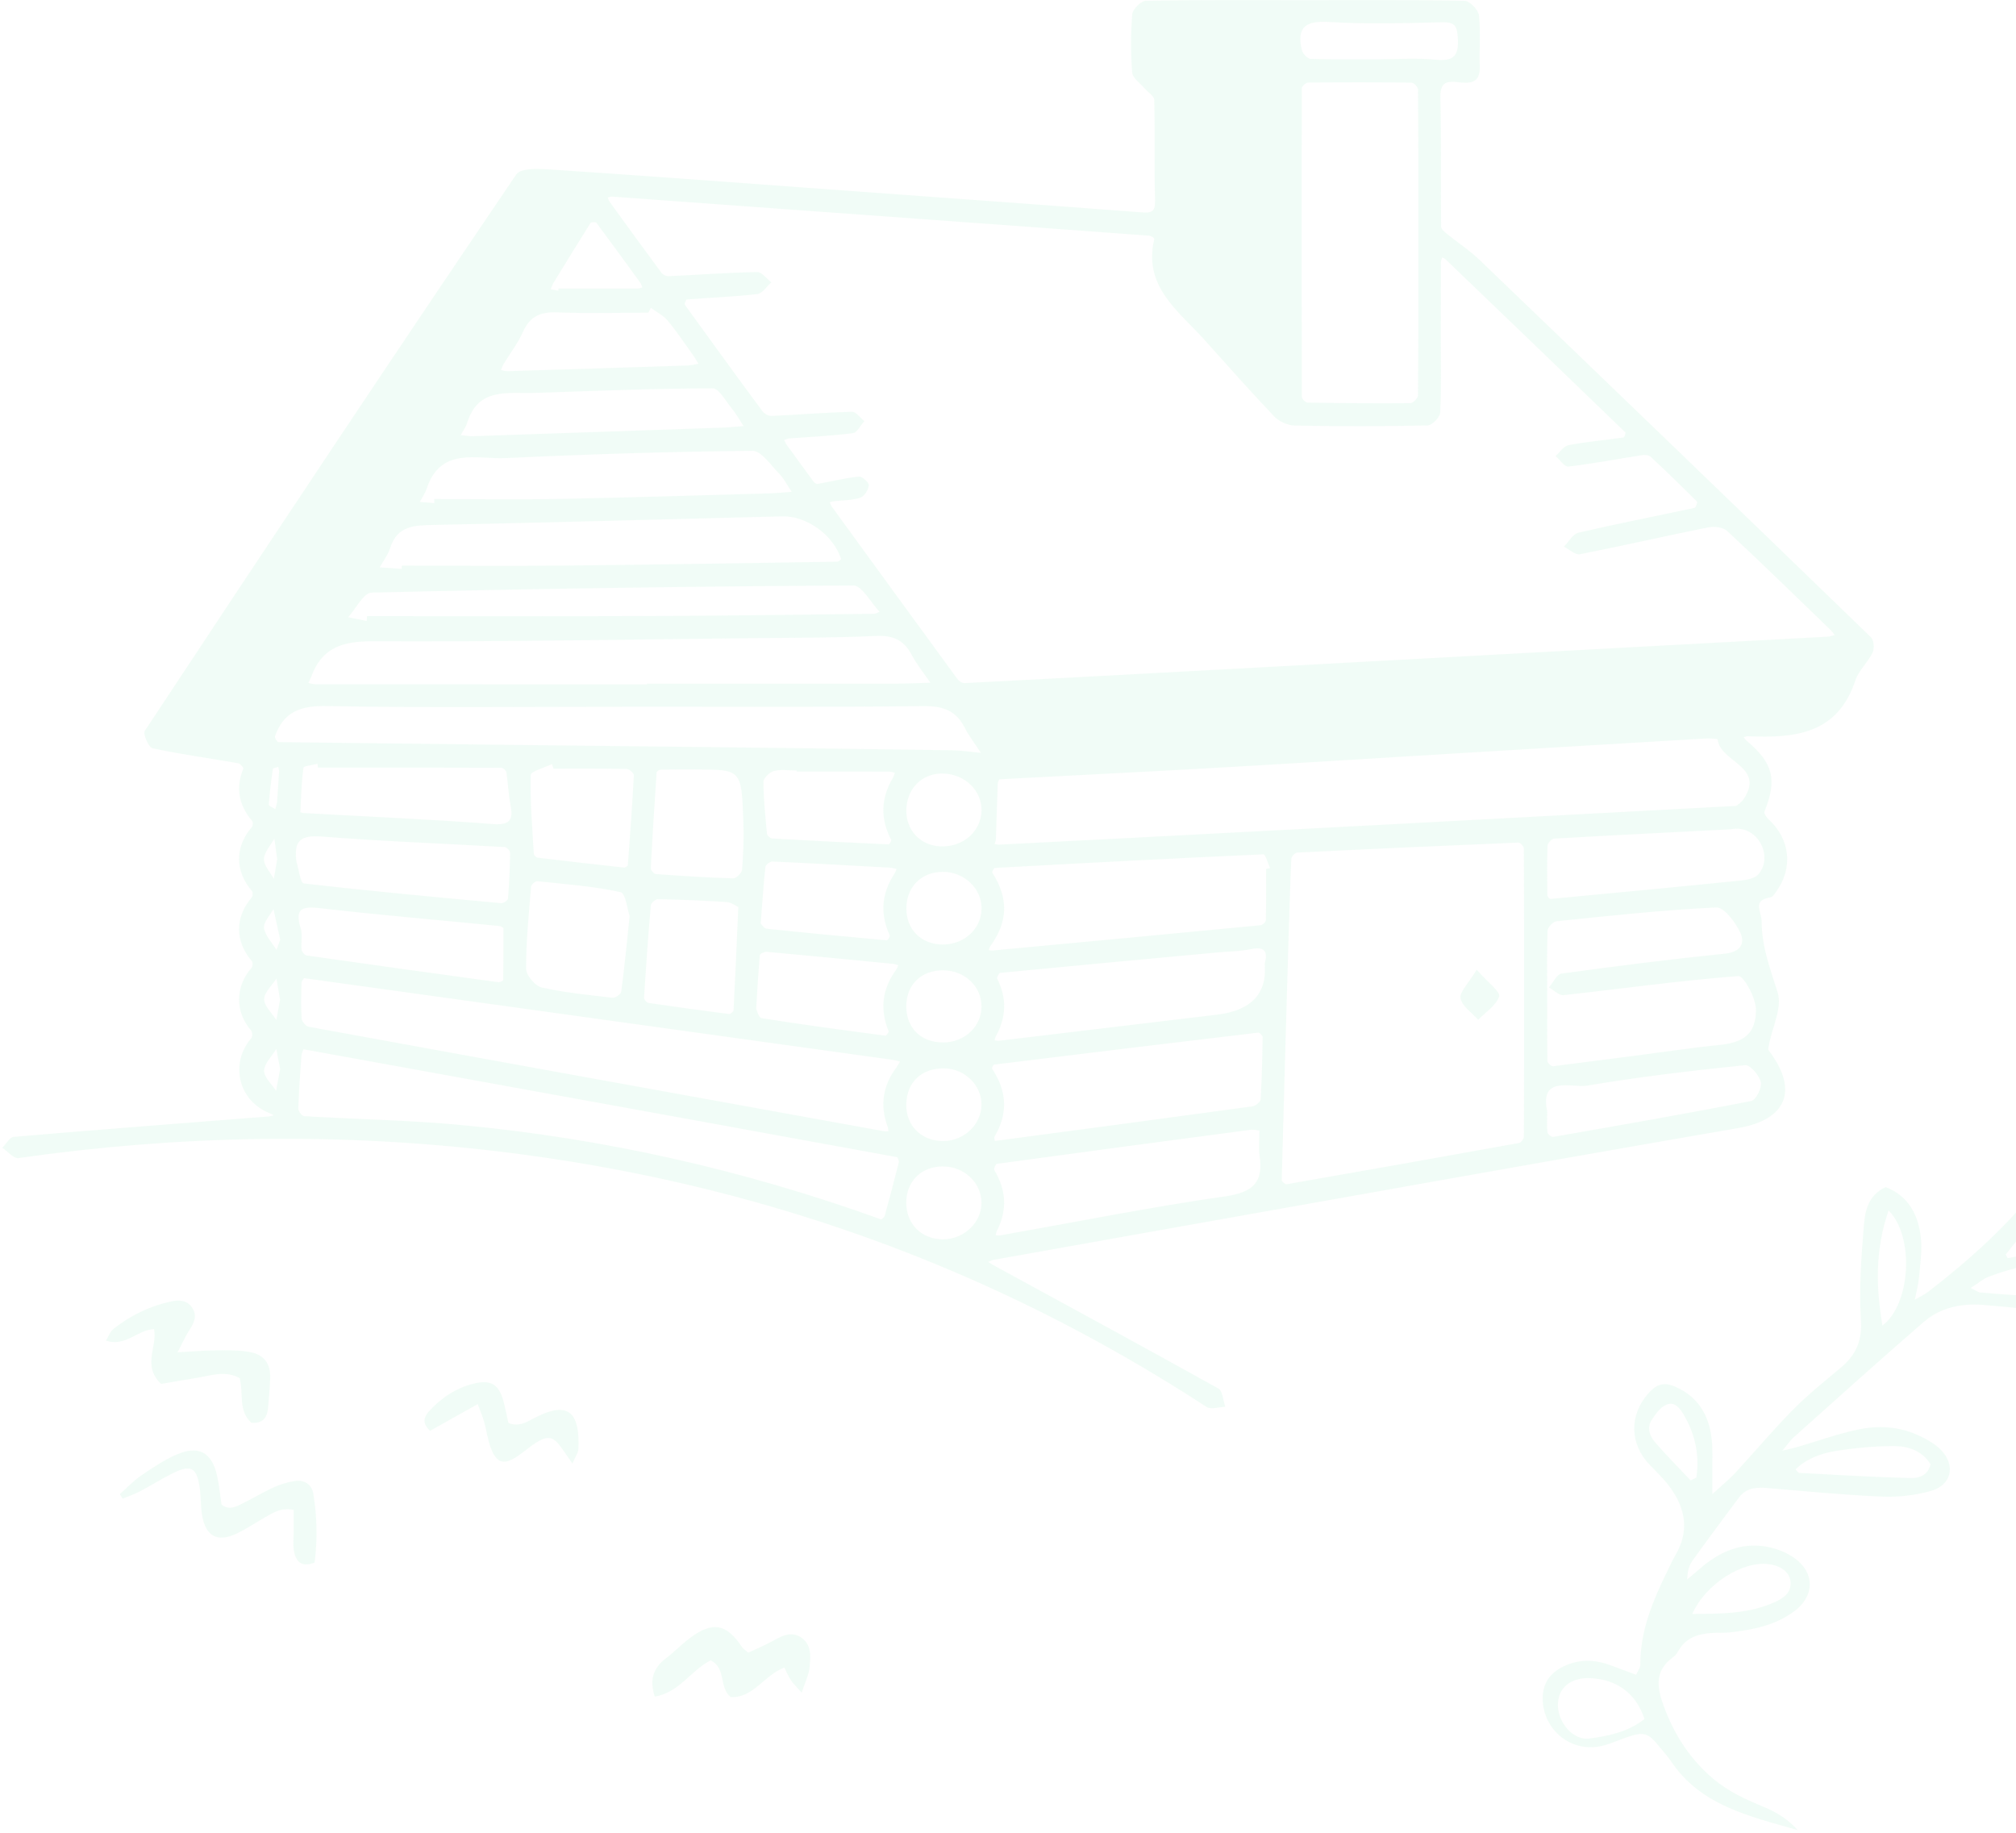 <svg width="661" height="601" viewBox="0 0 661 601" fill="none" xmlns="http://www.w3.org/2000/svg">
<g opacity="0.15">
<path d="M686.42 409.861C681.27 409.681 676.07 410.071 670.93 410.541C666.68 410.931 662.47 411.821 658.25 412.491C658.05 412.091 657.85 411.691 657.64 411.291C659.11 409.471 660.54 407.621 662.04 405.831C670.8 395.361 678.68 384.271 685.19 372.281C699.05 346.751 707.29 319.801 705.25 290.371C704.57 280.611 702.94 270.991 698.57 262.181C696.4 257.801 693.56 253.511 690.14 250.061C684.6 244.461 676.59 245.541 672.4 252.211C670.38 255.441 668.89 259.191 668.01 262.911C665.97 271.561 664.87 280.421 666.18 289.271C667.51 298.211 669.3 307.101 671.21 315.941C672.71 322.891 674.32 329.861 676.54 336.601C682.7 355.331 681.01 372.691 668.62 388.551C658.16 401.941 645.64 413.161 632.26 423.501C631.17 424.341 629.87 424.931 627.85 426.111C628.43 423.101 629 421.041 629.19 418.951C629.56 414.661 630.28 410.301 629.84 406.071C629.05 398.451 625.85 392.131 618.27 389.201C612.11 392.091 611.45 397.621 611.05 402.591C610.23 412.691 609.52 422.901 610.16 432.971C610.61 439.931 608.28 444.501 603.31 448.631C598 453.041 592.6 457.421 587.76 462.321C581.24 468.931 575.27 476.071 568.97 482.891C567.01 485.011 564.73 486.841 561.44 489.861C561.44 486.081 561.46 484.001 561.44 481.921C561.4 478.461 561.61 474.971 561.2 471.561C560.29 464.021 556.79 458.051 549.61 454.801C545.65 453.011 543.26 453.661 540.4 456.901C534.11 464.031 534.33 473.481 540.9 480.271C543.15 482.601 545.51 484.861 547.43 487.451C552.61 494.441 554 501.881 549.37 509.811C548.39 511.481 547.58 513.261 546.73 515.011C541.95 524.761 537.76 534.671 537.82 545.841C537.82 546.771 537.07 547.701 536.46 549.111C533.36 547.951 530.59 546.901 527.81 545.891C522.24 543.851 516.8 544.001 511.56 546.951C507.63 549.171 505.73 552.581 505.81 557.091C506.01 567.371 515.31 574.801 525.25 572.431C528.17 571.731 530.94 570.401 533.8 569.451C538.94 567.731 540.42 568.191 543.83 572.401C545.19 574.081 546.68 575.671 547.88 577.461C557.49 591.781 572.89 595.351 589.41 600.021C585.03 595.151 580.47 593.311 575.97 591.431C570.18 589.011 564.85 586.181 560.08 581.761C553.38 575.551 548.92 568.371 545.71 559.911C543.24 553.401 542.28 547.891 548.67 543.261C549.35 542.771 549.88 542.001 550.3 541.261C552.72 537.011 556.68 535.691 561.2 535.411C563.14 535.291 565.1 535.431 567.03 535.221C574.6 534.391 582.05 532.961 588.32 528.271C594.98 523.281 595.13 515.791 588.45 510.911C585.78 508.961 582.32 507.621 579.04 507.071C570.55 505.651 563.39 508.971 557.12 514.531C555.84 515.661 554.51 516.731 553.2 517.831C553.28 515.281 553.77 513.321 554.86 511.791C559.88 504.771 565.04 497.851 570.21 490.941C572.58 487.781 575.93 487.581 579.56 487.881C592.04 488.941 604.52 490.151 617.03 490.691C622.33 490.921 627.87 490.281 632.98 488.871C639.88 486.971 641.37 480.451 636.35 475.331C634.3 473.241 631.49 471.731 628.78 470.501C622.47 467.651 615.69 467.301 609.07 468.721C602.35 470.161 595.83 472.521 589.21 474.451C587.99 474.811 586.74 475.061 584.4 475.621C586.21 473.481 587.05 472.201 588.15 471.221C602.32 458.561 616.42 445.821 630.8 433.391C636.25 428.671 643.09 427.271 650.26 427.841C657.58 428.411 664.89 429.361 672.21 429.571C678.87 429.761 685.57 429.361 692.23 428.861C694.51 428.691 696.89 427.751 698.89 426.591C703.05 424.191 703.55 420.591 700.5 416.871C696.87 412.441 692.02 410.071 686.42 409.871V409.861ZM673.1 298.891C669.96 286.151 670.19 273.161 673.16 260.351C674.02 256.631 675.27 252.441 679.68 251.401C684.16 250.351 686.86 253.801 689.33 256.741C691.09 258.851 692.66 261.331 693.59 263.901C704.41 293.931 702.09 323.261 688.5 351.901C688.34 352.241 687.89 352.441 687.5 352.781C682.6 334.571 677.52 316.811 673.1 298.881V298.891ZM521.08 570.001C515.72 570.701 510.73 564.641 510.8 558.871C510.87 553.351 515.02 549.951 521.38 550.211C530.02 550.571 536.47 555.181 539.18 563.611C533.74 567.891 527.33 569.191 521.07 570.001H521.08ZM579.96 512.831C583.86 513.341 586.7 515.451 587.05 518.391C587.48 522.051 584.99 523.841 582.13 525.171C573.66 529.101 564.65 529.111 554.88 529.151C559.18 519.321 571.39 511.711 579.96 512.841V512.831ZM556.17 484.481C555.55 484.771 554.93 485.071 554.31 485.361C550.4 481.211 546.36 477.181 542.65 472.861C540.96 470.901 539.91 468.171 541.48 465.701C542.78 463.651 544.49 461.221 546.57 460.461C549.37 459.431 551.13 462.201 552.4 464.451C555.95 470.741 557.26 477.441 556.18 484.481H556.17ZM601.77 475.761C608.09 474.721 614.56 474.131 620.96 474.131C625.67 474.131 630.25 475.641 632.97 480.071C632.16 483.821 629.03 484.671 626.49 484.601C614.27 484.301 602.06 483.551 589.85 482.911C589.55 482.891 589.28 482.351 588.73 481.751C592.4 478.201 597.06 476.531 601.78 475.751L601.77 475.761ZM617.21 434.591C615.09 421.921 614.76 409.901 619.22 396.881C627.86 405.541 626.37 427.831 617.21 434.591ZM690.63 423.831C676.87 426.011 663.07 424.931 649.3 423.761C648.56 423.701 647.86 423.111 646.16 422.301C648.6 420.731 650.19 419.291 652.05 418.591C663.96 414.101 676.23 412.371 688.86 414.641C692.2 415.241 695.65 416.141 697.92 421.141C695.21 422.171 692.99 423.451 690.63 423.831Z" fill="#A4EDC6"/>
<path d="M52.809 453.74C56.609 453.1 60.999 452.37 65.389 451.6C69.779 450.84 74.18 449.36 78.59 451.88C79.889 456.78 78.019 462.47 82.379 466.47C86.07 466.81 87.609 464.9 87.889 461.62C88.159 458.4 88.469 455.19 88.59 451.96C88.76 447.13 86.669 444.13 81.779 443.26C78.019 442.6 74.1 442.74 70.249 442.76C66.71 442.78 63.179 443.1 58.23 443.37C59.95 440.08 60.859 438 62.08 436.11C63.569 433.82 64.74 431.55 63.13 428.94C61.33 426.02 58.389 426.17 55.62 426.8C48.8 428.34 42.65 431.42 37.16 435.73C36.15 436.53 35.679 438.02 34.73 439.55C41.249 441.69 45.099 435.92 50.51 435.79C51.669 441.5 46.52 447.77 52.809 453.73V453.74Z" fill="#A4EDC6"/>
<path d="M96.399 485.611C94.089 486.001 91.779 486.721 89.649 487.691C86.319 489.201 83.179 491.121 79.889 492.741C77.619 493.861 75.299 495.391 72.639 493.311C72.159 490.151 71.869 486.931 71.169 483.791C69.469 476.151 65.089 473.751 57.839 476.921C53.739 478.721 49.929 481.281 46.219 483.821C43.699 485.551 41.579 487.851 39.279 489.901C39.589 490.391 39.899 490.871 40.209 491.361C42.089 490.581 44.029 489.941 45.819 489.001C49.439 487.101 52.909 484.891 56.569 483.071C62.659 480.051 64.539 481.111 65.499 487.981C65.919 490.961 65.779 494.031 66.289 496.991C67.449 503.691 71.349 505.761 77.479 502.871C80.779 501.321 83.819 499.211 87.009 497.421C89.599 495.971 92.129 494.211 96.299 495.041C96.299 497.311 96.299 499.571 96.299 501.831C96.309 504.191 95.959 506.631 96.449 508.891C97.099 511.891 98.809 514.061 103.149 512.301C104.109 504.941 103.989 497.291 102.729 489.711C102.199 486.521 99.599 485.061 96.399 485.601V485.611Z" fill="#A4EDC6"/>
<path d="M262.579 536.8C258.919 534.46 255.619 536.87 252.359 538.55C249.979 539.78 247.509 540.84 245.319 541.86C244.189 540.84 243.599 540.49 243.259 539.97C238.179 532.35 233.669 531.5 226.279 537.01C223.519 539.07 221.109 541.59 218.369 543.68C214.289 546.79 212.819 550.61 214.679 556.27C222.789 554.91 226.619 547.57 232.999 544.39C238.159 546.86 235.639 553.07 239.529 556.43C247.019 556.82 250.559 549.18 257.179 546.74C257.929 548.24 258.459 549.6 259.249 550.79C259.989 551.91 260.999 552.86 262.859 554.99C264.009 551.46 265.159 549.19 265.419 546.83C265.819 543.21 266.179 539.12 262.569 536.81L262.579 536.8Z" fill="#A4EDC6"/>
<path d="M175.49 464.761C172.91 466.091 170.3 467.971 166.7 466.551C166.22 464.371 165.77 462.101 165.2 459.851C163.71 453.981 161.15 452.231 155.39 453.621C149.6 455.021 144.78 458.241 140.76 462.611C139 464.521 138.24 466.581 141.01 469.121C145.91 466.381 150.84 463.611 156.63 460.371C157.57 462.931 158.29 464.551 158.76 466.251C159.57 469.141 159.91 472.181 161 474.951C162.88 479.731 165.17 480.371 169.43 477.611C171.77 476.091 173.85 474.151 176.23 472.721C179.7 470.631 181.5 471.131 183.87 474.391C184.93 475.851 185.95 477.351 187.69 479.851C188.69 477.501 189.61 476.301 189.66 475.061C190.08 464.141 187.21 458.741 175.49 464.771V464.761Z" fill="#A4EDC6"/>
<path d="M460.21 389.121C496.79 382.641 533.36 376.161 569.97 369.851C585.87 367.111 589.8 357.381 579.95 344.461C579.63 344.041 579.91 343.081 580.04 342.401C581.13 336.691 584.4 330.311 582.87 325.431C580.45 317.731 577.64 310.521 577.61 302.191C577.6 298.681 574.33 295.231 580.49 294.221C581.23 294.101 581.89 293.021 582.43 292.271C587.97 284.551 586.94 275.131 579.96 268.701C579.25 268.041 578.28 266.711 578.52 266.131C582.77 255.581 581.43 250.151 572.56 242.761C572.23 242.481 572.01 242.071 571.74 241.721C572.17 241.601 572.6 241.371 573.02 241.391C588.3 242.051 602.47 240.851 608.34 223.071C609.43 219.781 612.45 217.171 613.99 213.971C614.63 212.641 614.41 209.871 613.44 208.931C570.74 167.581 527.94 126.341 485.07 85.171C481.87 82.101 478.08 79.641 474.62 76.831C473.76 76.131 472.51 75.151 472.5 74.291C472.37 60.301 472.62 46.301 472.28 32.321C472.17 27.821 473.34 26.391 477.79 26.921C481.41 27.351 485.41 27.711 485.18 21.861C484.97 16.251 485.53 10.581 484.91 5.041C484.71 3.231 481.89 0.311 480.22 0.271C462.86 -0.079 445.48 0.051 428.11 0.051C410.63 0.051 393.16 -0.069 375.69 0.251C374.11 0.281 371.38 3.011 371.24 4.661C370.71 11.011 370.73 17.461 371.22 23.821C371.36 25.611 373.8 27.231 375.21 28.901C376.32 30.211 378.42 31.461 378.45 32.771C378.71 43.741 378.41 54.721 378.71 65.691C378.81 69.491 377.54 69.881 374.25 69.621C341.93 67.161 309.6 64.841 277.28 62.491C246.04 60.221 214.81 57.851 183.56 55.781C178.71 55.461 171.01 54.631 169.27 57.191C128.22 117.691 87.78 178.621 47.47 239.621C46.81 240.621 48.73 245.071 50 245.341C59.29 247.321 68.72 248.611 78.08 250.241C78.76 250.361 79.91 251.661 79.78 251.981C77.2 258.331 78.26 263.971 82.66 269.141C82.99 269.531 82.96 270.721 82.61 271.121C76.98 277.631 76.97 285.561 82.57 292.081C82.93 292.501 82.94 293.761 82.59 294.171C76.97 300.671 76.98 308.631 82.59 315.131C82.95 315.541 82.88 316.851 82.49 317.291C77.06 323.501 77.02 331.781 82.36 337.901C82.79 338.391 82.8 339.911 82.38 340.401C75.27 348.661 78.17 360.891 88.27 364.921C88.78 365.121 89.25 365.421 89.74 365.671C89.17 365.801 88.61 366.001 88.04 366.051C60.2 368.241 32.35 370.361 4.52 372.731C3.18 372.841 2.01 375.071 0.76 376.311C2.53 377.501 4.47 379.931 6.03 379.701C58.53 372.211 111.11 371.241 163.78 377.561C247.51 387.601 324.91 415.181 395.63 461.311C397.05 462.241 399.67 461.311 401.74 461.241C401.02 459.191 400.91 456.041 399.48 455.251C374.93 441.571 350.23 428.181 325.56 414.721C325.03 414.431 324.54 414.071 324.03 413.741C324.61 413.511 325.18 413.161 325.78 413.061C370.58 405.071 415.39 397.081 460.2 389.141L460.21 389.121ZM401.67 392.241C377.05 395.781 352.63 400.671 328.12 405.011C327.58 405.111 327.01 405.011 326.45 405.011C326.59 404.491 326.65 403.931 326.89 403.461C330.39 396.651 329.87 390.061 325.98 383.571C325.75 383.191 326.46 381.641 326.86 381.591C354.6 377.791 382.35 374.091 410.1 370.421C411.11 370.291 412.17 370.611 412.92 370.681C412.92 374.011 412.62 376.451 412.97 378.781C414.34 387.711 410.79 390.931 401.67 392.251V392.241ZM414.66 319.871C413.94 327.238 408.713 331.508 398.98 332.681C375.16 335.541 351.35 338.391 327.53 341.231C327.06 341.291 326.57 341.131 326.09 341.071C326.25 340.591 326.34 340.081 326.58 339.651C329.99 333.441 330.14 327.211 326.95 320.851C326.76 320.461 327.54 319.011 327.96 318.971C351.84 316.661 375.72 314.451 399.61 312.241C403.07 311.921 406.61 311.931 409.99 311.211C414.42 310.271 415.82 311.741 414.69 315.821C414.69 317.281 414.8 318.591 414.67 319.881L414.66 319.871ZM499.65 372.561C499.65 373.321 498.74 374.621 498.08 374.741C472.68 379.341 447.26 383.841 421.83 388.271C421.37 388.351 420.24 387.381 420.25 386.931C420.91 361.481 421.65 336.041 422.4 310.591C422.69 300.901 422.97 291.211 423.4 281.531C423.43 280.811 424.64 279.581 425.35 279.541C449.53 278.341 473.71 277.251 497.89 276.261C498.47 276.241 499.62 277.521 499.63 278.201C499.73 293.951 499.71 309.711 499.71 325.461C499.71 341.211 499.73 356.861 499.64 372.561H499.65ZM577.34 354.771C577.75 356.591 575.72 360.681 574.22 360.971C552.61 365.201 530.92 368.971 509.22 372.751C508.68 372.841 507.45 371.831 507.38 371.231C507.14 369.231 507.29 367.191 507.29 364.351C504.76 352.421 515.34 356.801 520.47 355.931C537.61 353.031 554.91 351.021 572.2 349.231C573.81 349.061 576.83 352.561 577.33 354.781L577.34 354.771ZM512.69 326.271C531.79 324.181 550.83 321.491 569.97 320.021C571.7 319.891 575.69 327.111 575.73 330.951C575.85 343.201 565.72 342.181 557.57 343.271C541.46 345.431 525.35 347.561 509.22 349.581C508.66 349.651 507.38 348.501 507.37 347.901C507.24 340.521 507.29 333.131 507.29 325.751C507.29 318.891 507.15 312.021 507.42 305.171C507.46 304.051 509.2 302.161 510.3 302.051C527.76 300.271 545.22 298.341 562.73 297.531C565.31 297.411 569.05 302.431 570.62 305.831C572.22 309.301 570.67 312.141 565.62 312.661C547.7 314.491 529.82 316.761 511.97 319.211C510.42 319.421 509.22 322.181 507.85 323.761C509.47 324.651 511.19 326.441 512.69 326.281V326.271ZM576.5 286.681C575.37 287.991 572.87 288.481 570.93 288.681C550.07 290.791 529.2 292.781 508.33 294.731C508.03 294.761 507.34 293.911 507.34 293.461C507.27 288.061 507.2 282.651 507.4 277.251C507.43 276.431 508.79 275.011 509.6 274.961C528.67 273.861 547.76 272.911 567.63 271.891C576.03 270.161 581.74 280.641 576.51 286.681H576.5ZM571.69 261.991C570.92 263.141 569.61 263.931 569.29 264.221C530.94 266.271 494.07 268.251 457.19 270.201C428.5 271.721 399.82 273.201 371.13 274.701C356.66 275.451 342.18 276.191 327.71 276.921C327.18 276.951 326.63 276.791 326.09 276.711C326.24 276.241 326.51 275.771 326.53 275.291C326.74 269.171 326.91 263.061 327.14 256.941C327.16 256.431 327.54 255.511 327.79 255.501C350.42 254.271 373.06 253.211 395.69 251.921C422.97 250.381 450.23 248.651 477.5 247.011C504.67 245.381 531.83 243.741 559 242.151C560.44 242.061 563.16 242.201 563.18 242.441C563.93 249.921 578.9 251.261 571.69 261.991ZM435.79 7.211C448.07 7.981 460.43 7.601 472.75 7.311C476.8 7.221 477.72 8.231 477.98 12.351C478.35 18.281 476.74 20.171 470.72 19.561C464.59 18.941 458.36 19.421 452.17 19.421C444.68 19.421 437.19 19.531 429.71 19.291C428.7 19.261 427.14 17.571 426.86 16.411C425.08 8.861 428.11 6.731 435.78 7.211H435.79ZM464.93 129.601C464.93 130.511 463.33 132.171 462.46 132.181C451.23 132.281 440.01 132.181 428.78 132.001C428.1 131.991 426.85 130.801 426.85 130.161C426.76 96.421 426.75 62.671 426.85 28.931C426.85 28.281 428.19 27.091 428.91 27.081C440.19 26.961 451.47 26.951 462.76 27.101C463.53 27.101 464.93 28.541 464.93 29.321C465.06 46.111 465.03 62.911 465.03 79.701C465.03 96.341 465.07 112.981 464.92 129.611L464.93 129.601ZM181.66 92.461C185.61 85.991 189.57 79.531 193.62 73.121C193.83 72.791 195.31 72.731 195.53 73.031C200.41 79.561 205.2 86.161 209.98 92.761C210.29 93.181 210.38 93.761 210.57 94.261C210.08 94.371 209.59 94.591 209.1 94.591C200.43 94.611 191.77 94.601 183.1 94.601C183.1 94.841 183.08 95.071 183.07 95.311L180.57 94.801C180.92 94.021 181.19 93.191 181.63 92.461H181.66ZM165.02 119.521C167.2 115.921 169.82 112.511 171.53 108.701C173.81 103.621 177.33 102.221 182.66 102.421C192.62 102.801 202.61 102.531 212.59 102.531L213.38 100.931C215.24 102.301 217.45 103.381 218.89 105.101C221.85 108.641 224.42 112.511 227.12 116.271C227.81 117.221 228.38 118.261 229 119.261C227.8 119.461 226.61 119.791 225.41 119.831C205.72 120.481 186.04 121.091 166.35 121.691C165.67 121.711 164.98 121.451 164.29 121.331C164.53 120.721 164.7 120.071 165.03 119.521H165.02ZM153.15 138.721C156.77 126.831 166.68 129.131 175.38 128.831C194.8 128.171 214.22 127.391 233.64 127.321C235.74 127.321 237.96 131.511 239.92 133.911C241.38 135.701 242.51 137.751 243.79 139.681C241.55 139.861 239.32 140.121 237.07 140.201C209.92 141.151 182.76 142.071 154.53 143.031C154.08 142.981 152.57 142.821 151.06 142.671C151.77 141.361 152.72 140.121 153.14 138.731L153.15 138.721ZM139.86 160.341C144.38 146.361 156.34 150.651 165.86 150.201C192.79 148.921 219.75 148.081 246.7 147.811C249.61 147.781 252.72 152.491 255.45 155.281C257.11 156.991 258.21 159.251 259.57 161.261C257.23 161.421 254.89 161.671 252.55 161.741C229.7 162.381 206.85 163.121 183.99 163.561C170.13 163.831 156.26 163.611 142.39 163.611C142.39 164.061 142.39 164.511 142.38 164.961C140.8 164.821 139.23 164.691 137.65 164.551C138.4 163.151 139.37 161.821 139.85 160.341H139.86ZM127.93 179.661C130.31 172.221 136.03 172.241 142.39 172.111C180.41 171.331 218.43 170.241 256.45 169.301C264.52 169.101 273.23 175.431 275.76 183.231C275.81 183.401 274.94 184.141 274.49 184.151C244.82 184.621 215.15 185.121 185.48 185.421C167.56 185.601 149.63 185.451 131.71 185.451C131.71 185.801 131.71 186.161 131.71 186.511C129.31 186.351 126.91 186.181 124.51 186.021C125.68 183.911 127.22 181.911 127.94 179.661H127.93ZM121.83 194.301C174.47 193.041 227.12 192.231 279.77 191.971C282.62 191.961 285.5 197.571 288.37 200.571C287.77 200.801 287.17 201.241 286.56 201.241C262.08 201.521 237.59 201.871 213.1 201.971C182.17 202.091 151.25 202.001 120.32 202.001C120.29 202.531 120.27 203.061 120.24 203.591C118.21 203.181 116.19 202.781 114.16 202.371C116.71 199.561 119.21 194.371 121.83 194.301ZM102.07 221.851C105.54 212.271 112.38 210.211 122.25 210.261C163.88 210.451 205.51 209.681 247.15 209.231C260.45 209.091 273.77 209.151 287.05 208.511C292.59 208.251 296.25 209.691 298.86 214.611C300.59 217.871 302.97 220.781 305.06 223.841C301.35 223.941 297.64 224.131 293.93 224.141C266.68 224.171 239.44 224.151 212.19 224.151V224.371C175.95 224.371 139.71 224.371 103.48 224.351C102.69 224.351 101.9 224.081 101.11 223.931C101.43 223.241 101.81 222.561 102.07 221.841V221.851ZM89.49 252.121C89.54 251.821 90.64 251.671 91.25 251.451C91.37 252.031 91.49 252.611 91.51 252.731C91.28 256.421 91.1 259.631 90.85 262.831C90.78 263.661 90.46 264.471 90.26 265.291C89.51 264.791 88.09 264.231 88.12 263.791C88.4 259.891 88.91 256.001 89.48 252.121H89.49ZM89.95 274.951C90.25 277.111 90.54 279.271 90.88 281.721C90.54 283.731 90.16 285.941 89.78 288.151C88.62 285.991 86.49 283.801 86.55 281.661C86.61 279.391 88.73 277.181 89.96 274.951H89.95ZM90.51 357.651C89.1 355.441 86.53 353.191 86.6 351.041C86.69 348.621 89.17 346.291 90.61 343.911C91.01 346.071 91.41 348.231 91.84 350.561C91.4 352.901 90.95 355.281 90.51 357.651ZM86.62 327.621C86.62 325.361 89.19 323.101 90.64 320.841C91.03 323.121 91.42 325.401 91.82 327.771C91.41 330.001 91.01 332.221 90.61 334.431C89.18 332.161 86.62 329.891 86.62 327.621ZM90.66 311.421C89.2 309.051 86.92 306.791 86.57 304.261C86.31 302.371 88.54 300.131 89.66 298.051C90.4 301.421 91.14 304.801 91.87 308.091C91.4 309.391 91.04 310.411 90.67 311.421H90.66ZM91.31 243.321C90.89 243.321 89.99 241.861 90.16 241.381C93.01 233.361 98.55 231.341 107.06 231.501C139.29 232.111 171.55 231.741 203.79 231.741V231.701C236.82 231.701 269.84 231.901 302.86 231.521C309.16 231.451 313.38 232.931 316.27 238.521C317.77 241.441 319.81 244.081 321.61 246.841C318.45 246.541 315.29 246.031 312.13 245.991C286.4 245.601 260.67 245.261 234.94 244.971C187.06 244.421 139.18 243.931 91.3 243.311L91.31 243.321ZM308.53 277.501C301.79 277.301 296.96 272.161 297.17 265.391C297.39 258.331 302.54 253.371 309.4 253.621C316.48 253.881 322 259.331 321.81 265.871C321.61 272.631 315.81 277.711 308.53 277.501ZM321.82 297.761C321.85 304.401 316.26 309.661 309.16 309.671C302.06 309.671 297.13 304.781 297.18 297.751C297.23 290.781 302.13 285.871 309.1 285.851C316.05 285.821 321.8 291.211 321.83 297.771L321.82 297.761ZM291.36 338.101C291.49 338.411 290.59 339.601 290.27 339.561C276.74 337.771 263.21 335.971 249.73 333.821C248.69 333.651 248.06 330.911 247.94 330.671C248.37 323.741 248.65 318.451 249.13 313.191C249.17 312.731 250.62 312.011 251.36 312.071C265.21 313.321 279.05 314.681 292.89 316.031C293.44 316.081 293.97 316.321 294.51 316.471C294.29 316.961 294.14 317.501 293.83 317.921C289.26 324.201 288.4 330.891 291.36 338.111V338.101ZM292.2 275.351C292.35 275.641 291.63 276.851 291.35 276.841C278.64 276.271 265.93 275.641 253.23 274.911C252.59 274.871 251.53 273.981 251.48 273.411C250.94 267.731 250.34 262.031 250.32 256.331C250.32 255.101 252.35 253.151 253.76 252.791C256.11 252.201 258.71 252.631 261.21 252.631C261.21 252.741 261.21 252.861 261.21 252.971C271.29 252.971 281.37 252.971 291.46 252.991C292.11 252.991 292.76 253.241 293.4 253.381C293.17 253.971 293.01 254.611 292.69 255.151C288.77 261.801 288.62 268.511 292.2 275.351ZM250.95 284.241C251.03 283.541 252.51 282.431 253.3 282.471C266.17 283.051 279.03 283.771 291.9 284.491C292.6 284.531 293.29 284.771 293.98 284.921C293.7 285.501 293.49 286.131 293.14 286.671C288.98 293.091 288.53 299.741 291.74 306.701C291.89 307.031 291.04 308.321 290.73 308.291C277.59 307.111 264.46 305.871 251.34 304.491C250.49 304.401 249.77 303.131 249.42 302.811C249.95 295.931 250.33 290.071 250.96 284.241H250.95ZM240.33 287.981C231.88 287.731 223.44 287.181 215.01 286.571C214.4 286.531 213.36 285.291 213.39 284.651C213.92 274.181 214.58 263.721 215.29 253.271C215.31 252.921 216.16 252.351 216.63 252.341C220.58 252.261 224.53 252.301 228.48 252.301C243.06 252.341 243.13 252.331 243.73 269.291C243.92 274.571 243.73 279.891 243.31 285.161C243.23 286.221 241.34 288.011 240.33 287.981ZM242.07 297.411C241.5 310.221 241.06 320.741 240.51 331.261C240.49 331.701 239.48 332.511 239.01 332.451C230.21 331.331 221.41 330.131 212.64 328.831C212.05 328.741 211.13 327.651 211.16 327.081C211.8 316.991 212.51 306.911 213.39 296.841C213.46 296.071 214.9 294.801 215.69 294.811C223.21 294.971 230.73 295.241 238.24 295.761C239.85 295.871 241.39 297.091 242.07 297.401V297.411ZM205.84 283.661C205.82 283.961 204.98 284.491 204.57 284.441C195.15 283.421 185.73 282.341 176.32 281.201C175.83 281.141 175.06 280.431 175.03 279.981C174.52 271.361 173.81 262.721 174.01 254.111C174.04 252.861 178.54 251.721 180.97 250.531C181.14 251.031 181.3 251.521 181.47 252.021C189.47 252.021 197.47 251.961 205.46 252.121C206.3 252.141 207.85 253.511 207.82 254.191C207.31 264.021 206.59 273.841 205.85 283.661H205.84ZM206.44 300.391C205.46 309.601 204.72 317.391 203.69 325.141C203.58 325.951 201.74 327.221 200.84 327.121C193.05 326.231 185.21 325.471 177.59 323.751C175.45 323.271 172.5 319.741 172.5 317.611C172.48 308.641 173.4 299.671 174.13 290.711C174.18 290.031 175.54 288.861 176.19 288.931C185.31 289.881 194.51 290.561 203.44 292.491C205.13 292.851 205.71 298.321 206.44 300.391ZM161.52 270.171C140.96 268.591 120.35 267.731 99.76 266.581C99.32 266.561 98.49 266.341 98.5 266.251C98.72 261.401 98.84 256.531 99.5 251.741C99.59 251.111 102.52 250.861 104.13 250.441C104.16 250.851 104.19 251.261 104.22 251.671C124.28 251.671 144.34 251.661 164.4 251.741C164.97 251.741 165.95 252.651 166.04 253.251C166.57 256.691 166.67 260.201 167.33 263.601C168.29 268.541 167.61 270.641 161.51 270.171H161.52ZM105.61 274.291C125.54 275.861 145.54 276.571 165.51 277.731C166.16 277.771 167.27 278.981 167.26 279.641C167.18 284.621 166.96 289.611 166.56 294.581C166.51 295.181 165.07 296.191 164.36 296.121C142.74 294.131 121.13 292.131 99.57 289.641C98.5 289.521 97.96 284.911 97.17 282.401C96.28 275.431 98.72 273.761 105.62 274.301L105.61 274.291ZM165 321.291C165 321.561 163.94 322.101 163.44 322.031C142.46 319.171 121.48 316.261 100.52 313.261C99.86 313.171 98.95 312.011 98.87 311.281C98.63 309.021 99.28 306.551 98.62 304.461C96.57 297.971 98.87 297.061 104.99 297.771C124.53 300.031 144.13 301.661 163.71 303.611C164.57 303.701 165.36 304.551 165.06 304.381C165.06 310.951 165.08 316.121 164.99 321.291H165ZM294.67 381.201C293.21 387.021 291.67 392.831 290.08 398.621C289.95 399.101 289.08 399.861 288.82 399.771C244.1 383.631 198.07 373.211 150.76 368.811C133.81 367.231 116.74 366.971 99.73 365.951C99.01 365.911 97.78 364.321 97.81 363.481C97.99 357.681 98.42 351.891 98.84 346.111C98.89 345.381 99.29 344.671 99.51 344.021C118.94 347.541 137.81 350.971 156.67 354.391C202.48 362.701 248.28 371.001 294.07 379.391C294.39 379.451 294.82 380.671 294.68 381.231L294.67 381.201ZM293.9 349.991C289.44 355.961 288.45 362.421 291.04 369.431C291.21 369.891 291.22 370.401 291.31 370.891C290.81 370.891 290.3 370.961 289.81 370.881C226.93 359.501 164.05 348.131 101.19 336.631C100.26 336.461 98.97 334.921 98.9 333.941C98.64 330.111 98.76 326.251 98.84 322.401C98.85 321.771 99.42 321.161 99.65 320.701C135.54 325.681 170.83 330.571 206.12 335.471C235.03 339.481 263.95 343.491 292.86 347.511C293.61 347.611 294.35 347.881 295.09 348.071C294.7 348.711 294.35 349.381 293.9 349.981V349.991ZM309.19 318.141C316.21 318.141 321.75 323.301 321.81 329.891C321.87 336.521 316.28 341.791 309.19 341.791C301.99 341.791 297.15 337.041 297.15 329.961C297.15 322.891 302 318.131 309.19 318.131V318.141ZM321.8 362.381C321.63 368.911 315.87 374.201 309.04 374.111C301.96 374.011 297 368.971 297.15 362.021C297.31 354.721 302.26 350.121 309.79 350.291C316.44 350.441 321.97 356.001 321.8 362.381ZM309.11 406.331C302.12 406.301 297.1 401.251 297.14 394.281C297.18 387.251 302.15 382.391 309.25 382.441C316.18 382.481 321.8 387.821 321.8 394.351C321.8 400.891 316.01 406.361 309.11 406.331ZM316.13 223.951C315.41 223.991 314.4 223.281 313.93 222.631C300.17 203.831 286.46 184.991 272.76 166.151C272.44 165.711 272.29 165.161 272.07 164.661C272.6 164.541 273.12 164.371 273.66 164.311C276.49 163.981 279.45 164.071 282.09 163.181C283.41 162.741 284.73 160.581 284.88 159.081C284.96 158.201 282.64 156.141 281.58 156.251C277.01 156.741 272.5 157.871 267.96 158.681C267.6 158.741 266.99 158.221 266.7 157.831C263.73 153.821 260.8 149.781 257.87 145.731C257.55 145.291 257.38 144.741 257.14 144.241C257.71 144.071 258.27 143.791 258.85 143.751C265.79 143.211 272.76 142.911 279.65 142.021C281.05 141.841 282.17 139.431 283.41 138.051C282.05 136.981 280.66 134.961 279.33 135.001C270.56 135.241 261.81 135.971 253.04 136.371C252.03 136.421 250.62 135.671 250 134.841C241.44 123.261 232.97 111.601 224.55 99.921C224.34 99.621 224.92 98.211 225.2 98.191C232.91 97.581 240.66 97.301 248.34 96.411C249.99 96.221 251.39 93.911 252.91 92.581C251.37 91.391 249.8 89.161 248.28 89.191C238.57 89.381 228.88 90.101 219.18 90.551C218.42 90.581 217.35 90.071 216.89 89.451C211.19 81.761 205.58 74.021 199.96 66.271C199.64 65.831 199.49 65.271 199.26 64.771C199.79 64.671 200.34 64.441 200.86 64.481C234.69 66.921 268.52 69.381 302.35 71.841C327.16 73.641 351.98 75.441 376.79 77.281C377.4 77.331 378.53 78.091 378.48 78.291C374.71 93.861 386.26 101.831 394.78 111.281C402.4 119.741 409.93 128.301 417.78 136.541C419.37 138.211 422.22 139.491 424.52 139.531C439.03 139.801 453.54 139.801 468.05 139.491C469.53 139.461 472.13 136.811 472.21 135.281C472.63 127.191 472.41 119.061 472.41 110.951C472.42 102.631 472.41 94.311 472.44 85.991C472.44 85.461 472.72 84.931 472.87 84.411C473.26 84.631 473.72 84.781 474.03 85.081C493.69 103.951 513.33 122.831 532.92 141.771C533.1 141.951 532.6 143.391 532.3 143.441C526.3 144.301 520.25 144.821 514.3 145.941C512.71 146.241 511.44 148.281 510.02 149.521C511.43 150.741 512.99 153.131 514.24 152.981C522.39 152.011 530.46 150.461 538.58 149.201C539.44 149.071 540.69 149.261 541.28 149.811C546.41 154.601 551.44 159.501 556.41 164.461C556.63 164.681 556.01 166.421 555.58 166.511C542.9 169.241 530.16 171.711 517.52 174.651C515.68 175.081 514.34 177.651 512.76 179.241C514.52 180.121 516.49 182.011 518.02 181.711C532.06 178.961 546.02 175.741 560.05 172.921C562.02 172.521 564.96 172.851 566.3 174.091C577.72 184.711 588.88 195.621 600.1 206.451C600.64 206.971 601.07 207.621 601.55 208.211C600.77 208.391 600 208.701 599.22 208.741C577.22 209.941 555.23 211.101 533.23 212.291C489.76 214.641 446.29 217.011 402.82 219.371C373.92 220.931 345.03 222.491 316.13 223.981V223.951ZM324.68 310.281C330.55 302.091 330.74 294.661 325.37 286.091C325.21 285.831 325.88 284.591 326.21 284.571C355.56 282.971 384.9 281.411 414.26 280.111C414.91 280.081 415.7 283.051 416.42 284.621C415.99 284.721 415.55 284.811 415.12 284.911C415.12 290.511 415.17 296.121 415.04 301.721C415.03 302.301 413.95 303.291 413.3 303.351C384 306.171 354.7 308.911 325.39 311.641C325 311.681 324.6 311.551 324.2 311.491C324.36 311.081 324.43 310.621 324.68 310.281ZM325.95 349.051C354.81 345.491 383.67 341.991 412.54 338.571C412.98 338.521 413.99 339.541 413.98 340.041C413.88 346.841 413.75 353.651 413.33 360.441C413.28 361.281 411.65 362.601 410.62 362.741C382.69 366.571 354.74 370.281 326.16 374.091C326.12 373.551 325.89 373.001 326.08 372.691C330.6 365.081 330.15 357.691 325.29 350.411C325.14 350.181 325.65 349.101 325.94 349.061L325.95 349.051Z" fill="#A4EDC6"/>
<path d="M484.17 317.932C481.37 322.602 478.45 325.312 478.87 327.332C479.42 329.962 482.61 332.052 484.66 334.372C487.1 331.852 490.56 329.672 491.53 326.682C492.01 325.192 487.92 322.212 484.17 317.942V317.932Z" fill="#A4EDC6"/>
</g>
</svg>
